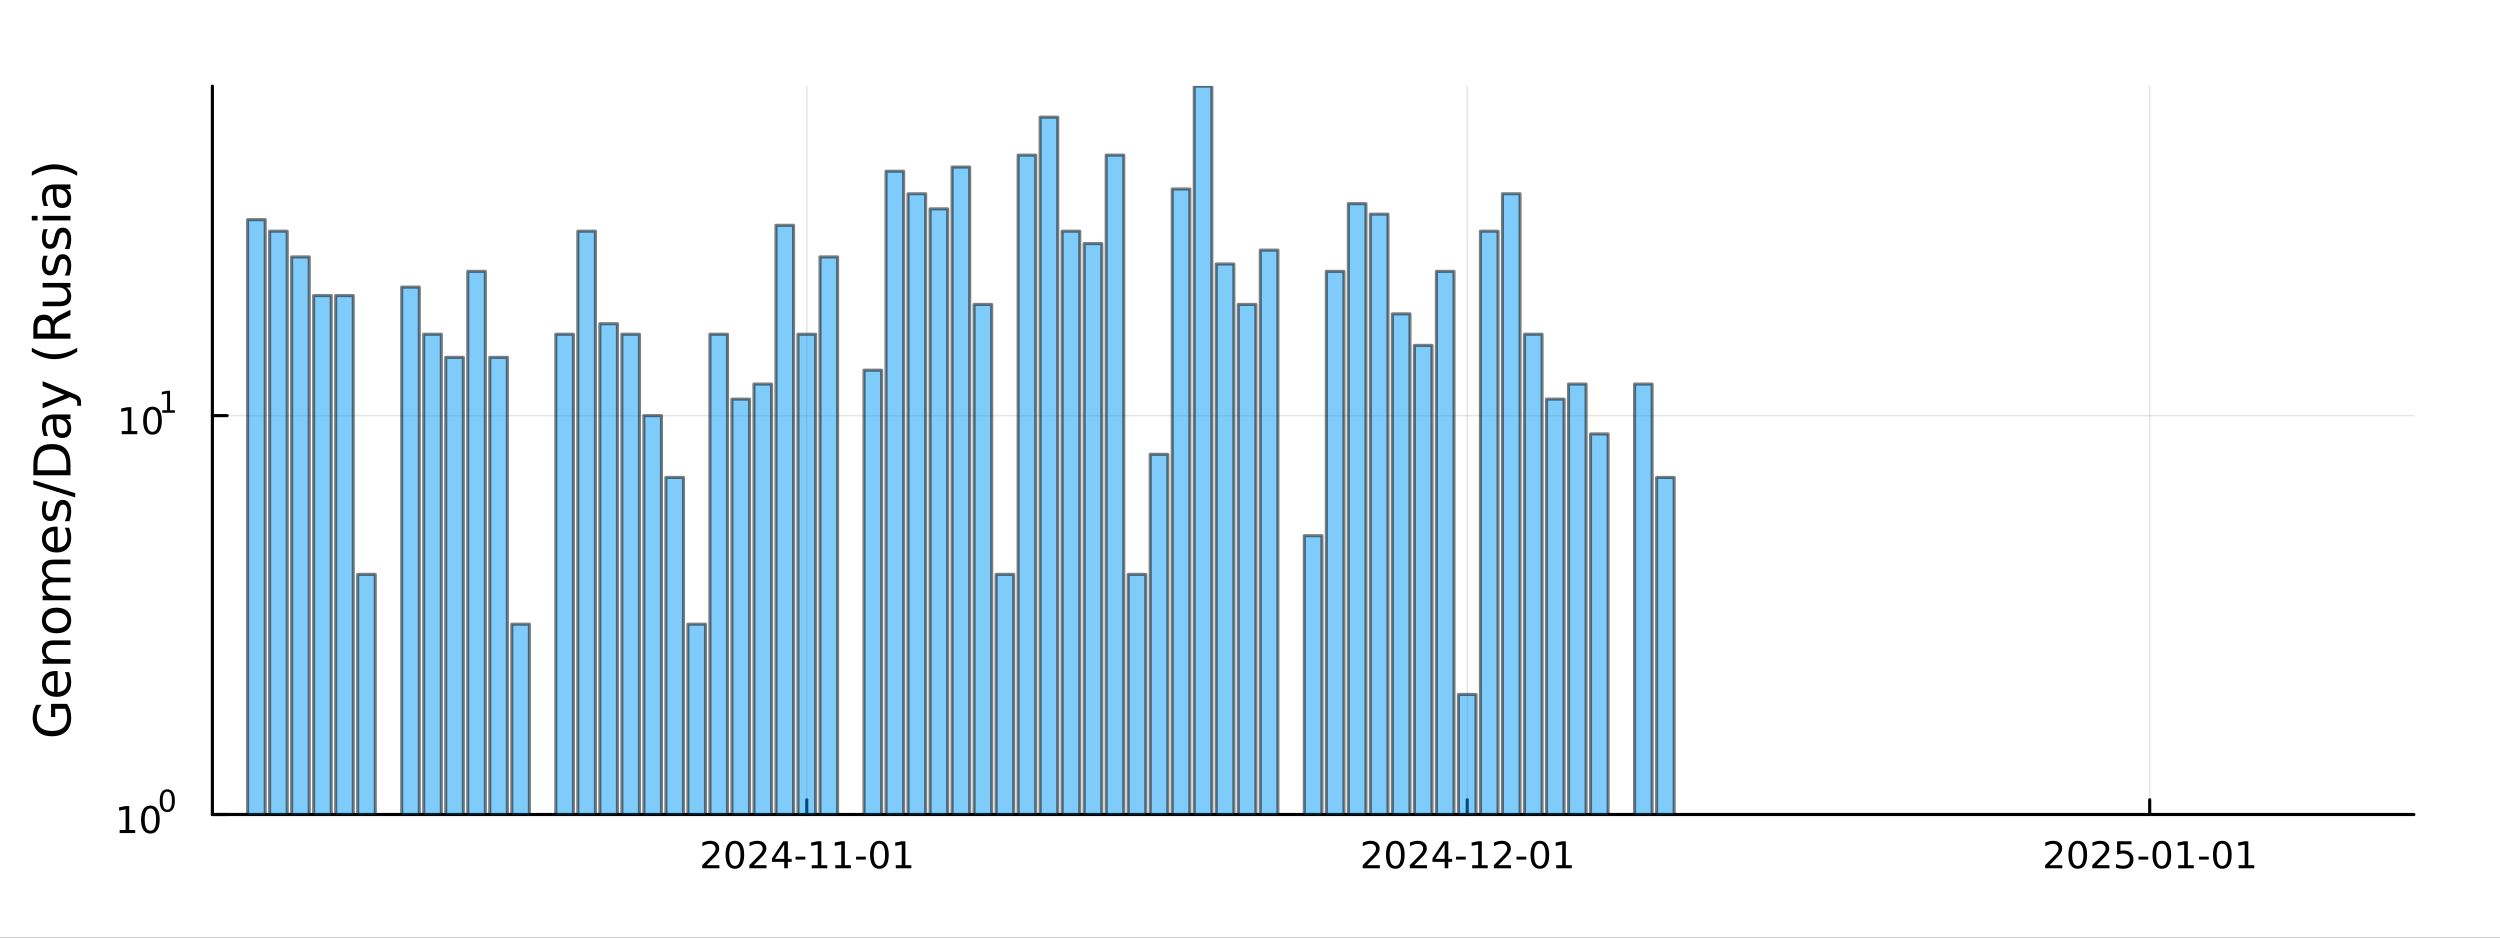 <?xml version="1.0" encoding="utf-8"?>
<svg xmlns="http://www.w3.org/2000/svg" xmlns:xlink="http://www.w3.org/1999/xlink" width="800" height="300" viewBox="0 0 3200 1200">
<rect x="0" y="0" width="3200" height="1200" fill="#333333" stroke="none"/>
<defs>
  <clipPath id="clip040">
    <rect x="0" y="0" width="3200" height="1200"/>
  </clipPath>
</defs>
<path clip-path="url(#clip040)" d="M0 1200 L3200 1200 L3200 0 L0 0  Z" fill="#ffffff" fill-rule="evenodd" fill-opacity="1"/>
<defs>
  <clipPath id="clip041">
    <rect x="640" y="0" width="2241" height="1200"/>
  </clipPath>
</defs>
<path clip-path="url(#clip040)" d="M271.839 1042.58 L3089.76 1042.58 L3089.76 110.236 L271.839 110.236  Z" fill="#ffffff" fill-rule="evenodd" fill-opacity="1"/>
<defs>
  <clipPath id="clip042">
    <rect x="271" y="110" width="2819" height="933"/>
  </clipPath>
</defs>
<polyline clip-path="url(#clip042)" style="stroke:#000000; stroke-linecap:round; stroke-linejoin:round; stroke-width:2; stroke-opacity:0.1; fill:none" points="1032.68,1042.58 1032.68,110.236 "/>
<polyline clip-path="url(#clip042)" style="stroke:#000000; stroke-linecap:round; stroke-linejoin:round; stroke-width:2; stroke-opacity:0.1; fill:none" points="1878.06,1042.58 1878.06,110.236 "/>
<polyline clip-path="url(#clip042)" style="stroke:#000000; stroke-linecap:round; stroke-linejoin:round; stroke-width:2; stroke-opacity:0.1; fill:none" points="2751.61,1042.58 2751.61,110.236 "/>
<polyline clip-path="url(#clip040)" style="stroke:#000000; stroke-linecap:round; stroke-linejoin:round; stroke-width:4; stroke-opacity:1; fill:none" points="271.839,1042.58 3089.76,1042.58 "/>
<polyline clip-path="url(#clip040)" style="stroke:#000000; stroke-linecap:round; stroke-linejoin:round; stroke-width:4; stroke-opacity:1; fill:none" points="1032.68,1042.58 1032.68,1023.68 "/>
<polyline clip-path="url(#clip040)" style="stroke:#000000; stroke-linecap:round; stroke-linejoin:round; stroke-width:4; stroke-opacity:1; fill:none" points="1878.06,1042.58 1878.06,1023.68 "/>
<polyline clip-path="url(#clip040)" style="stroke:#000000; stroke-linecap:round; stroke-linejoin:round; stroke-width:4; stroke-opacity:1; fill:none" points="2751.61,1042.58 2751.61,1023.68 "/>
<path clip-path="url(#clip040)" d="M904.474 1107.44 L920.793 1107.44 L920.793 1111.38 L898.849 1111.38 L898.849 1107.44 Q901.511 1104.69 906.094 1100.06 Q910.7 1095.4 911.881 1094.06 Q914.126 1091.54 915.006 1089.8 Q915.909 1088.04 915.909 1086.35 Q915.909 1083.6 913.964 1081.86 Q912.043 1080.13 908.941 1080.13 Q906.742 1080.13 904.288 1080.89 Q901.858 1081.65 899.08 1083.2 L899.08 1078.48 Q901.904 1077.35 904.358 1076.77 Q906.811 1076.19 908.848 1076.19 Q914.219 1076.19 917.413 1078.88 Q920.608 1081.56 920.608 1086.05 Q920.608 1088.18 919.798 1090.1 Q919.01 1092 916.904 1094.59 Q916.325 1095.26 913.223 1098.48 Q910.122 1101.68 904.474 1107.44 Z" fill="#000000" fill-rule="nonzero" fill-opacity="1" /><path clip-path="url(#clip040)" d="M940.608 1079.89 Q936.996 1079.89 935.168 1083.46 Q933.362 1087 933.362 1094.13 Q933.362 1101.24 935.168 1104.8 Q936.996 1108.34 940.608 1108.34 Q944.242 1108.34 946.047 1104.8 Q947.876 1101.24 947.876 1094.13 Q947.876 1087 946.047 1083.46 Q944.242 1079.89 940.608 1079.89 M940.608 1076.19 Q946.418 1076.19 949.473 1080.8 Q952.552 1085.38 952.552 1094.13 Q952.552 1102.86 949.473 1107.46 Q946.418 1112.05 940.608 1112.05 Q934.797 1112.05 931.719 1107.46 Q928.663 1102.86 928.663 1094.13 Q928.663 1085.38 931.719 1080.8 Q934.797 1076.19 940.608 1076.19 Z" fill="#000000" fill-rule="nonzero" fill-opacity="1" /><path clip-path="url(#clip040)" d="M964.797 1107.44 L981.117 1107.44 L981.117 1111.38 L959.172 1111.38 L959.172 1107.44 Q961.834 1104.69 966.418 1100.06 Q971.024 1095.4 972.205 1094.06 Q974.45 1091.54 975.33 1089.8 Q976.232 1088.04 976.232 1086.35 Q976.232 1083.6 974.288 1081.86 Q972.367 1080.13 969.265 1080.13 Q967.066 1080.13 964.612 1080.89 Q962.182 1081.65 959.404 1083.2 L959.404 1078.48 Q962.228 1077.35 964.682 1076.77 Q967.135 1076.19 969.172 1076.19 Q974.543 1076.19 977.737 1078.88 Q980.931 1081.56 980.931 1086.05 Q980.931 1088.18 980.121 1090.1 Q979.334 1092 977.228 1094.59 Q976.649 1095.26 973.547 1098.48 Q970.445 1101.68 964.797 1107.44 Z" fill="#000000" fill-rule="nonzero" fill-opacity="1" /><path clip-path="url(#clip040)" d="M1003.78 1080.89 L991.973 1099.34 L1003.78 1099.34 L1003.78 1080.89 M1002.55 1076.82 L1008.43 1076.82 L1008.43 1099.34 L1013.36 1099.34 L1013.36 1103.23 L1008.43 1103.23 L1008.43 1111.38 L1003.78 1111.38 L1003.78 1103.23 L988.177 1103.23 L988.177 1098.71 L1002.55 1076.82 Z" fill="#000000" fill-rule="nonzero" fill-opacity="1" /><path clip-path="url(#clip040)" d="M1018.34 1096.49 L1030.82 1096.49 L1030.82 1100.29 L1018.34 1100.29 L1018.34 1096.49 Z" fill="#000000" fill-rule="nonzero" fill-opacity="1" /><path clip-path="url(#clip040)" d="M1039.01 1107.44 L1046.65 1107.44 L1046.65 1081.07 L1038.34 1082.74 L1038.34 1078.48 L1046.6 1076.82 L1051.28 1076.82 L1051.28 1107.44 L1058.92 1107.44 L1058.92 1111.38 L1039.01 1111.38 L1039.01 1107.44 Z" fill="#000000" fill-rule="nonzero" fill-opacity="1" /><path clip-path="url(#clip040)" d="M1069.17 1107.44 L1076.81 1107.44 L1076.81 1081.07 L1068.5 1082.74 L1068.5 1078.48 L1076.76 1076.82 L1081.44 1076.82 L1081.44 1107.44 L1089.08 1107.44 L1089.08 1111.38 L1069.17 1111.38 L1069.17 1107.44 Z" fill="#000000" fill-rule="nonzero" fill-opacity="1" /><path clip-path="url(#clip040)" d="M1095.77 1096.49 L1108.25 1096.49 L1108.25 1100.29 L1095.77 1100.29 L1095.77 1096.49 Z" fill="#000000" fill-rule="nonzero" fill-opacity="1" /><path clip-path="url(#clip040)" d="M1125.63 1079.89 Q1122.02 1079.89 1120.19 1083.46 Q1118.38 1087 1118.38 1094.13 Q1118.38 1101.24 1120.19 1104.8 Q1122.02 1108.34 1125.63 1108.34 Q1129.26 1108.34 1131.07 1104.8 Q1132.9 1101.24 1132.9 1094.13 Q1132.9 1087 1131.07 1083.46 Q1129.26 1079.89 1125.63 1079.89 M1125.63 1076.19 Q1131.44 1076.19 1134.5 1080.8 Q1137.57 1085.38 1137.57 1094.13 Q1137.57 1102.86 1134.5 1107.46 Q1131.44 1112.05 1125.63 1112.05 Q1119.82 1112.05 1116.74 1107.46 Q1113.69 1102.86 1113.69 1094.13 Q1113.69 1085.38 1116.74 1080.8 Q1119.82 1076.19 1125.63 1076.19 Z" fill="#000000" fill-rule="nonzero" fill-opacity="1" /><path clip-path="url(#clip040)" d="M1146.6 1107.44 L1154.24 1107.44 L1154.24 1081.07 L1145.93 1082.74 L1145.93 1078.48 L1154.19 1076.82 L1158.87 1076.82 L1158.87 1107.44 L1166.51 1107.44 L1166.51 1111.38 L1146.6 1111.38 L1146.6 1107.44 Z" fill="#000000" fill-rule="nonzero" fill-opacity="1" /><path clip-path="url(#clip040)" d="M1749.85 1107.44 L1766.17 1107.44 L1766.17 1111.38 L1744.23 1111.38 L1744.23 1107.44 Q1746.89 1104.69 1751.47 1100.06 Q1756.08 1095.4 1757.26 1094.06 Q1759.5 1091.54 1760.38 1089.8 Q1761.29 1088.04 1761.29 1086.35 Q1761.29 1083.6 1759.34 1081.86 Q1757.42 1080.13 1754.32 1080.13 Q1752.12 1080.13 1749.67 1080.89 Q1747.24 1081.65 1744.46 1083.2 L1744.46 1078.48 Q1747.28 1077.35 1749.74 1076.77 Q1752.19 1076.19 1754.23 1076.19 Q1759.6 1076.19 1762.79 1078.88 Q1765.99 1081.56 1765.99 1086.05 Q1765.99 1088.18 1765.17 1090.1 Q1764.39 1092 1762.28 1094.59 Q1761.7 1095.26 1758.6 1098.48 Q1755.5 1101.68 1749.85 1107.44 Z" fill="#000000" fill-rule="nonzero" fill-opacity="1" /><path clip-path="url(#clip040)" d="M1785.98 1079.89 Q1782.37 1079.89 1780.55 1083.46 Q1778.74 1087 1778.74 1094.13 Q1778.74 1101.24 1780.55 1104.8 Q1782.37 1108.34 1785.98 1108.34 Q1789.62 1108.34 1791.42 1104.8 Q1793.25 1101.24 1793.25 1094.13 Q1793.25 1087 1791.42 1083.46 Q1789.62 1079.89 1785.98 1079.89 M1785.98 1076.19 Q1791.8 1076.19 1794.85 1080.8 Q1797.93 1085.38 1797.93 1094.13 Q1797.93 1102.86 1794.85 1107.46 Q1791.8 1112.05 1785.98 1112.05 Q1780.17 1112.05 1777.1 1107.46 Q1774.04 1102.86 1774.04 1094.13 Q1774.04 1085.38 1777.1 1080.8 Q1780.17 1076.19 1785.98 1076.19 Z" fill="#000000" fill-rule="nonzero" fill-opacity="1" /><path clip-path="url(#clip040)" d="M1810.17 1107.44 L1826.49 1107.44 L1826.49 1111.38 L1804.55 1111.38 L1804.55 1107.44 Q1807.21 1104.69 1811.79 1100.06 Q1816.4 1095.4 1817.58 1094.06 Q1819.83 1091.54 1820.71 1089.8 Q1821.61 1088.04 1821.61 1086.35 Q1821.61 1083.6 1819.67 1081.86 Q1817.74 1080.13 1814.64 1080.13 Q1812.44 1080.13 1809.99 1080.89 Q1807.56 1081.65 1804.78 1083.2 L1804.78 1078.48 Q1807.61 1077.35 1810.06 1076.77 Q1812.51 1076.19 1814.55 1076.19 Q1819.92 1076.19 1823.11 1078.88 Q1826.31 1081.56 1826.31 1086.05 Q1826.31 1088.18 1825.5 1090.1 Q1824.71 1092 1822.61 1094.59 Q1822.03 1095.26 1818.92 1098.48 Q1815.82 1101.68 1810.17 1107.44 Z" fill="#000000" fill-rule="nonzero" fill-opacity="1" /><path clip-path="url(#clip040)" d="M1849.16 1080.89 L1837.35 1099.34 L1849.16 1099.34 L1849.16 1080.89 M1847.93 1076.82 L1853.81 1076.82 L1853.81 1099.34 L1858.74 1099.34 L1858.74 1103.23 L1853.81 1103.23 L1853.81 1111.38 L1849.16 1111.38 L1849.16 1103.23 L1833.55 1103.23 L1833.55 1098.71 L1847.93 1076.82 Z" fill="#000000" fill-rule="nonzero" fill-opacity="1" /><path clip-path="url(#clip040)" d="M1863.72 1096.49 L1876.19 1096.49 L1876.19 1100.29 L1863.72 1100.29 L1863.72 1096.49 Z" fill="#000000" fill-rule="nonzero" fill-opacity="1" /><path clip-path="url(#clip040)" d="M1884.39 1107.44 L1892.03 1107.44 L1892.03 1081.07 L1883.72 1082.74 L1883.72 1078.48 L1891.98 1076.82 L1896.66 1076.82 L1896.66 1107.44 L1904.29 1107.44 L1904.29 1111.38 L1884.39 1111.38 L1884.39 1107.44 Z" fill="#000000" fill-rule="nonzero" fill-opacity="1" /><path clip-path="url(#clip040)" d="M1917.77 1107.44 L1934.09 1107.44 L1934.09 1111.38 L1912.14 1111.38 L1912.14 1107.44 Q1914.8 1104.69 1919.39 1100.06 Q1923.99 1095.4 1925.17 1094.06 Q1927.42 1091.54 1928.3 1089.8 Q1929.2 1088.04 1929.2 1086.35 Q1929.2 1083.6 1927.26 1081.86 Q1925.34 1080.13 1922.23 1080.13 Q1920.04 1080.13 1917.58 1080.89 Q1915.15 1081.65 1912.37 1083.2 L1912.37 1078.48 Q1915.2 1077.35 1917.65 1076.77 Q1920.1 1076.19 1922.14 1076.19 Q1927.51 1076.19 1930.71 1078.88 Q1933.9 1081.56 1933.9 1086.05 Q1933.9 1088.18 1933.09 1090.1 Q1932.3 1092 1930.2 1094.59 Q1929.62 1095.26 1926.52 1098.48 Q1923.41 1101.68 1917.77 1107.44 Z" fill="#000000" fill-rule="nonzero" fill-opacity="1" /><path clip-path="url(#clip040)" d="M1941.15 1096.49 L1953.62 1096.49 L1953.62 1100.29 L1941.15 1100.29 L1941.15 1096.49 Z" fill="#000000" fill-rule="nonzero" fill-opacity="1" /><path clip-path="url(#clip040)" d="M1971.01 1079.89 Q1967.4 1079.89 1965.57 1083.46 Q1963.76 1087 1963.76 1094.13 Q1963.76 1101.24 1965.57 1104.8 Q1967.4 1108.34 1971.01 1108.34 Q1974.64 1108.34 1976.45 1104.8 Q1978.28 1101.24 1978.28 1094.13 Q1978.28 1087 1976.45 1083.46 Q1974.64 1079.89 1971.01 1079.89 M1971.01 1076.19 Q1976.82 1076.19 1979.87 1080.8 Q1982.95 1085.38 1982.95 1094.13 Q1982.95 1102.86 1979.87 1107.46 Q1976.82 1112.05 1971.01 1112.05 Q1965.2 1112.05 1962.12 1107.46 Q1959.06 1102.86 1959.06 1094.13 Q1959.06 1085.38 1962.12 1080.8 Q1965.2 1076.19 1971.01 1076.19 Z" fill="#000000" fill-rule="nonzero" fill-opacity="1" /><path clip-path="url(#clip040)" d="M1991.98 1107.44 L1999.62 1107.44 L1999.62 1081.07 L1991.31 1082.74 L1991.31 1078.48 L1999.57 1076.82 L2004.25 1076.82 L2004.25 1107.44 L2011.89 1107.44 L2011.89 1111.38 L1991.98 1111.38 L1991.98 1107.44 Z" fill="#000000" fill-rule="nonzero" fill-opacity="1" /><path clip-path="url(#clip040)" d="M2623.41 1107.44 L2639.73 1107.44 L2639.73 1111.38 L2617.78 1111.38 L2617.78 1107.44 Q2620.44 1104.69 2625.03 1100.06 Q2629.63 1095.4 2630.81 1094.06 Q2633.06 1091.54 2633.94 1089.8 Q2634.84 1088.04 2634.84 1086.35 Q2634.84 1083.6 2632.9 1081.86 Q2630.98 1080.13 2627.88 1080.13 Q2625.68 1080.13 2623.22 1080.89 Q2620.79 1081.65 2618.01 1083.2 L2618.01 1078.48 Q2620.84 1077.35 2623.29 1076.77 Q2625.75 1076.19 2627.78 1076.19 Q2633.15 1076.19 2636.35 1078.88 Q2639.54 1081.56 2639.54 1086.05 Q2639.54 1088.18 2638.73 1090.1 Q2637.94 1092 2635.84 1094.59 Q2635.26 1095.26 2632.16 1098.48 Q2629.06 1101.68 2623.41 1107.44 Z" fill="#000000" fill-rule="nonzero" fill-opacity="1" /><path clip-path="url(#clip040)" d="M2659.54 1079.89 Q2655.93 1079.89 2654.1 1083.46 Q2652.3 1087 2652.3 1094.13 Q2652.3 1101.24 2654.1 1104.8 Q2655.93 1108.34 2659.54 1108.34 Q2663.18 1108.34 2664.98 1104.8 Q2666.81 1101.24 2666.81 1094.13 Q2666.81 1087 2664.98 1083.46 Q2663.18 1079.89 2659.54 1079.89 M2659.54 1076.19 Q2665.35 1076.19 2668.41 1080.8 Q2671.49 1085.38 2671.49 1094.13 Q2671.49 1102.86 2668.41 1107.46 Q2665.35 1112.05 2659.54 1112.05 Q2653.73 1112.05 2650.65 1107.46 Q2647.6 1102.86 2647.6 1094.13 Q2647.6 1085.38 2650.65 1080.8 Q2653.73 1076.19 2659.54 1076.19 Z" fill="#000000" fill-rule="nonzero" fill-opacity="1" /><path clip-path="url(#clip040)" d="M2683.73 1107.44 L2700.05 1107.44 L2700.05 1111.38 L2678.11 1111.38 L2678.11 1107.44 Q2680.77 1104.69 2685.35 1100.06 Q2689.96 1095.4 2691.14 1094.06 Q2693.38 1091.54 2694.26 1089.8 Q2695.17 1088.04 2695.17 1086.35 Q2695.17 1083.6 2693.22 1081.86 Q2691.3 1080.13 2688.2 1080.13 Q2686 1080.13 2683.55 1080.89 Q2681.12 1081.65 2678.34 1083.2 L2678.34 1078.48 Q2681.16 1077.35 2683.62 1076.77 Q2686.07 1076.19 2688.11 1076.19 Q2693.48 1076.19 2696.67 1078.88 Q2699.87 1081.56 2699.87 1086.05 Q2699.87 1088.18 2699.06 1090.1 Q2698.27 1092 2696.16 1094.59 Q2695.58 1095.26 2692.48 1098.48 Q2689.38 1101.68 2683.73 1107.44 Z" fill="#000000" fill-rule="nonzero" fill-opacity="1" /><path clip-path="url(#clip040)" d="M2709.91 1076.82 L2728.27 1076.82 L2728.27 1080.75 L2714.19 1080.75 L2714.19 1089.22 Q2715.21 1088.88 2716.23 1088.71 Q2717.25 1088.53 2718.27 1088.53 Q2724.06 1088.53 2727.43 1091.7 Q2730.81 1094.87 2730.81 1100.29 Q2730.81 1105.87 2727.34 1108.97 Q2723.87 1112.05 2717.55 1112.05 Q2715.37 1112.05 2713.11 1111.68 Q2710.86 1111.31 2708.45 1110.57 L2708.45 1105.87 Q2710.54 1107 2712.76 1107.56 Q2714.98 1108.11 2717.46 1108.11 Q2721.46 1108.11 2723.8 1106.01 Q2726.14 1103.9 2726.14 1100.29 Q2726.14 1096.68 2723.8 1094.57 Q2721.46 1092.46 2717.46 1092.46 Q2715.58 1092.46 2713.71 1092.88 Q2711.86 1093.3 2709.91 1094.18 L2709.91 1076.82 Z" fill="#000000" fill-rule="nonzero" fill-opacity="1" /><path clip-path="url(#clip040)" d="M2737.27 1096.49 L2749.75 1096.49 L2749.75 1100.29 L2737.27 1100.29 L2737.27 1096.49 Z" fill="#000000" fill-rule="nonzero" fill-opacity="1" /><path clip-path="url(#clip040)" d="M2767.13 1079.89 Q2763.52 1079.89 2761.69 1083.46 Q2759.89 1087 2759.89 1094.13 Q2759.89 1101.24 2761.69 1104.8 Q2763.52 1108.34 2767.13 1108.34 Q2770.77 1108.34 2772.57 1104.8 Q2774.4 1101.24 2774.4 1094.13 Q2774.4 1087 2772.57 1083.46 Q2770.77 1079.89 2767.13 1079.89 M2767.13 1076.19 Q2772.94 1076.19 2776 1080.8 Q2779.08 1085.38 2779.08 1094.13 Q2779.08 1102.86 2776 1107.46 Q2772.94 1112.05 2767.13 1112.05 Q2761.32 1112.05 2758.24 1107.46 Q2755.19 1102.86 2755.19 1094.13 Q2755.19 1085.38 2758.24 1080.8 Q2761.32 1076.19 2767.13 1076.19 Z" fill="#000000" fill-rule="nonzero" fill-opacity="1" /><path clip-path="url(#clip040)" d="M2788.11 1107.44 L2795.74 1107.44 L2795.74 1081.07 L2787.43 1082.74 L2787.43 1078.48 L2795.7 1076.82 L2800.37 1076.82 L2800.37 1107.44 L2808.01 1107.44 L2808.01 1111.38 L2788.11 1111.38 L2788.11 1107.44 Z" fill="#000000" fill-rule="nonzero" fill-opacity="1" /><path clip-path="url(#clip040)" d="M2814.7 1096.49 L2827.18 1096.49 L2827.18 1100.29 L2814.7 1100.29 L2814.7 1096.49 Z" fill="#000000" fill-rule="nonzero" fill-opacity="1" /><path clip-path="url(#clip040)" d="M2844.56 1079.89 Q2840.95 1079.89 2839.12 1083.46 Q2837.32 1087 2837.32 1094.13 Q2837.32 1101.24 2839.12 1104.8 Q2840.95 1108.34 2844.56 1108.34 Q2848.2 1108.34 2850 1104.8 Q2851.83 1101.24 2851.83 1094.13 Q2851.83 1087 2850 1083.46 Q2848.2 1079.89 2844.56 1079.89 M2844.56 1076.19 Q2850.37 1076.19 2853.43 1080.8 Q2856.51 1085.38 2856.51 1094.13 Q2856.51 1102.86 2853.43 1107.46 Q2850.37 1112.05 2844.56 1112.05 Q2838.75 1112.05 2835.67 1107.46 Q2832.62 1102.86 2832.62 1094.13 Q2832.62 1085.38 2835.67 1080.8 Q2838.75 1076.19 2844.56 1076.19 Z" fill="#000000" fill-rule="nonzero" fill-opacity="1" /><path clip-path="url(#clip040)" d="M2865.54 1107.44 L2873.17 1107.44 L2873.17 1081.07 L2864.86 1082.74 L2864.86 1078.48 L2873.13 1076.82 L2877.8 1076.82 L2877.8 1107.44 L2885.44 1107.44 L2885.44 1111.38 L2865.54 1111.38 L2865.54 1107.44 Z" fill="#000000" fill-rule="nonzero" fill-opacity="1" /><polyline clip-path="url(#clip042)" style="stroke:#000000; stroke-linecap:round; stroke-linejoin:round; stroke-width:2; stroke-opacity:0.1; fill:none" points="271.839,1042.58 3089.76,1042.58 "/>
<polyline clip-path="url(#clip042)" style="stroke:#000000; stroke-linecap:round; stroke-linejoin:round; stroke-width:2; stroke-opacity:0.1; fill:none" points="271.839,532.005 3089.76,532.005 "/>
<polyline clip-path="url(#clip040)" style="stroke:#000000; stroke-linecap:round; stroke-linejoin:round; stroke-width:4; stroke-opacity:1; fill:none" points="271.839,1042.58 271.839,110.236 "/>
<polyline clip-path="url(#clip040)" style="stroke:#000000; stroke-linecap:round; stroke-linejoin:round; stroke-width:4; stroke-opacity:1; fill:none" points="271.839,1042.58 290.737,1042.58 "/>
<polyline clip-path="url(#clip040)" style="stroke:#000000; stroke-linecap:round; stroke-linejoin:round; stroke-width:4; stroke-opacity:1; fill:none" points="271.839,532.005 290.737,532.005 "/>
<path clip-path="url(#clip040)" d="M153.134 1062.37 L160.772 1062.37 L160.772 1036 L152.462 1037.67 L152.462 1033.41 L160.726 1031.74 L165.402 1031.74 L165.402 1062.37 L173.041 1062.37 L173.041 1066.3 L153.134 1066.3 L153.134 1062.37 Z" fill="#000000" fill-rule="nonzero" fill-opacity="1" /><path clip-path="url(#clip040)" d="M192.485 1034.82 Q188.874 1034.82 187.045 1038.39 Q185.24 1041.93 185.24 1049.06 Q185.24 1056.16 187.045 1059.73 Q188.874 1063.27 192.485 1063.27 Q196.119 1063.27 197.925 1059.73 Q199.754 1056.16 199.754 1049.06 Q199.754 1041.93 197.925 1038.39 Q196.119 1034.82 192.485 1034.82 M192.485 1031.12 Q198.295 1031.12 201.351 1035.72 Q204.43 1040.31 204.43 1049.06 Q204.43 1057.78 201.351 1062.39 Q198.295 1066.97 192.485 1066.97 Q186.675 1066.97 183.596 1062.39 Q180.541 1057.78 180.541 1049.06 Q180.541 1040.31 183.596 1035.72 Q186.675 1031.12 192.485 1031.12 Z" fill="#000000" fill-rule="nonzero" fill-opacity="1" /><path clip-path="url(#clip040)" d="M214.134 1013.31 Q211.2 1013.31 209.715 1016.21 Q208.248 1019.09 208.248 1024.88 Q208.248 1030.66 209.715 1033.55 Q211.2 1036.43 214.134 1036.43 Q217.087 1036.43 218.554 1033.55 Q220.04 1030.66 220.04 1024.88 Q220.04 1019.09 218.554 1016.21 Q217.087 1013.31 214.134 1013.31 M214.134 1010.31 Q218.855 1010.31 221.338 1014.05 Q223.839 1017.77 223.839 1024.88 Q223.839 1031.97 221.338 1035.71 Q218.855 1039.44 214.134 1039.44 Q209.414 1039.44 206.912 1035.71 Q204.43 1031.97 204.43 1024.88 Q204.43 1017.77 206.912 1014.05 Q209.414 1010.31 214.134 1010.31 Z" fill="#000000" fill-rule="nonzero" fill-opacity="1" /><path clip-path="url(#clip040)" d="M155.823 551.798 L163.462 551.798 L163.462 525.432 L155.152 527.099 L155.152 522.84 L163.416 521.173 L168.092 521.173 L168.092 551.798 L175.73 551.798 L175.73 555.733 L155.823 555.733 L155.823 551.798 Z" fill="#000000" fill-rule="nonzero" fill-opacity="1" /><path clip-path="url(#clip040)" d="M195.175 524.252 Q191.564 524.252 189.735 527.817 Q187.929 531.358 187.929 538.488 Q187.929 545.594 189.735 549.159 Q191.564 552.701 195.175 552.701 Q198.809 552.701 200.615 549.159 Q202.443 545.594 202.443 538.488 Q202.443 531.358 200.615 527.817 Q198.809 524.252 195.175 524.252 M195.175 520.548 Q200.985 520.548 204.04 525.155 Q207.119 529.738 207.119 538.488 Q207.119 547.215 204.04 551.821 Q200.985 556.404 195.175 556.404 Q189.365 556.404 186.286 551.821 Q183.23 547.215 183.23 538.488 Q183.23 529.738 186.286 525.155 Q189.365 520.548 195.175 520.548 Z" fill="#000000" fill-rule="nonzero" fill-opacity="1" /><path clip-path="url(#clip040)" d="M207.665 525.125 L213.871 525.125 L213.871 503.703 L207.119 505.057 L207.119 501.597 L213.833 500.243 L217.633 500.243 L217.633 525.125 L223.839 525.125 L223.839 528.323 L207.665 528.323 L207.665 525.125 Z" fill="#000000" fill-rule="nonzero" fill-opacity="1" /><path clip-path="url(#clip040)" d="M83.427 907.28 L70.664 907.28 L70.664 917.783 L65.38 917.783 L65.38 900.914 L85.782 900.914 Q88.424 904.638 89.793 909.126 Q91.129 913.613 91.129 918.706 Q91.129 929.846 84.636 936.148 Q78.111 942.418 66.494 942.418 Q54.845 942.418 48.352 936.148 Q41.827 929.846 41.827 918.706 Q41.827 914.059 42.973 909.889 Q44.119 905.688 46.347 902.155 L53.19 902.155 Q50.166 905.72 48.638 909.73 Q47.11 913.741 47.11 918.165 Q47.11 926.886 51.98 931.278 Q56.85 935.639 66.494 935.639 Q76.106 935.639 80.976 931.278 Q85.846 926.886 85.846 918.165 Q85.846 914.759 85.273 912.086 Q84.668 909.412 83.427 907.28 Z" fill="#000000" fill-rule="nonzero" fill-opacity="1" /><path clip-path="url(#clip040)" d="M70.918 858.932 L73.783 858.932 L73.783 885.859 Q79.83 885.477 83.013 882.23 Q86.164 878.952 86.164 873.127 Q86.164 869.754 85.337 866.603 Q84.509 863.42 82.854 860.301 L88.392 860.301 Q89.729 863.452 90.429 866.762 Q91.129 870.072 91.129 873.478 Q91.129 882.008 86.164 887.005 Q81.199 891.97 72.732 891.97 Q63.98 891.97 58.855 887.259 Q53.699 882.517 53.699 874.496 Q53.699 867.303 58.346 863.133 Q62.961 858.932 70.918 858.932 M69.2 864.788 Q64.393 864.852 61.529 867.494 Q58.664 870.104 58.664 874.432 Q58.664 879.334 61.433 882.294 Q64.202 885.222 69.231 885.668 L69.2 864.788 Z" fill="#000000" fill-rule="nonzero" fill-opacity="1" /><path clip-path="url(#clip040)" d="M68.69 819.687 L90.206 819.687 L90.206 825.544 L68.881 825.544 Q63.82 825.544 61.306 827.517 Q58.791 829.491 58.791 833.437 Q58.791 838.18 61.815 840.917 Q64.839 843.654 70.059 843.654 L90.206 843.654 L90.206 849.543 L54.558 849.543 L54.558 843.654 L60.096 843.654 Q56.882 841.554 55.29 838.721 Q53.699 835.856 53.699 832.132 Q53.699 825.989 57.518 822.838 Q61.306 819.687 68.69 819.687 Z" fill="#000000" fill-rule="nonzero" fill-opacity="1" /><path clip-path="url(#clip040)" d="M58.664 794.193 Q58.664 798.903 62.356 801.641 Q66.017 804.378 72.414 804.378 Q78.812 804.378 82.504 801.672 Q86.164 798.935 86.164 794.193 Q86.164 789.514 82.472 786.777 Q78.78 784.039 72.414 784.039 Q66.08 784.039 62.388 786.777 Q58.664 789.514 58.664 794.193 M53.699 794.193 Q53.699 786.554 58.664 782.193 Q63.63 777.833 72.414 777.833 Q81.167 777.833 86.164 782.193 Q91.129 786.554 91.129 794.193 Q91.129 801.863 86.164 806.224 Q81.167 810.553 72.414 810.553 Q63.63 810.553 58.664 806.224 Q53.699 801.863 53.699 794.193 Z" fill="#000000" fill-rule="nonzero" fill-opacity="1" /><path clip-path="url(#clip040)" d="M61.401 740.371 Q57.455 738.175 55.577 735.119 Q53.699 732.063 53.699 727.926 Q53.699 722.356 57.614 719.332 Q61.497 716.308 68.69 716.308 L90.206 716.308 L90.206 722.197 L68.881 722.197 Q63.757 722.197 61.274 724.011 Q58.791 725.825 58.791 729.549 Q58.791 734.1 61.815 736.742 Q64.839 739.384 70.059 739.384 L90.206 739.384 L90.206 745.272 L68.881 745.272 Q63.725 745.272 61.274 747.086 Q58.791 748.901 58.791 752.688 Q58.791 757.176 61.847 759.818 Q64.871 762.46 70.059 762.46 L90.206 762.46 L90.206 768.348 L54.558 768.348 L54.558 762.46 L60.096 762.46 Q56.818 760.454 55.259 757.654 Q53.699 754.853 53.699 751.001 Q53.699 747.118 55.672 744.413 Q57.646 741.676 61.401 740.371 Z" fill="#000000" fill-rule="nonzero" fill-opacity="1" /><path clip-path="url(#clip040)" d="M70.918 674.135 L73.783 674.135 L73.783 701.062 Q79.83 700.68 83.013 697.434 Q86.164 694.156 86.164 688.331 Q86.164 684.957 85.337 681.806 Q84.509 678.623 82.854 675.504 L88.392 675.504 Q89.729 678.655 90.429 681.965 Q91.129 685.275 91.129 688.681 Q91.129 697.211 86.164 702.208 Q81.199 707.174 72.732 707.174 Q63.98 707.174 58.855 702.463 Q53.699 697.72 53.699 689.7 Q53.699 682.506 58.346 678.337 Q62.961 674.135 70.918 674.135 M69.2 679.992 Q64.393 680.056 61.529 682.697 Q58.664 685.307 58.664 689.636 Q58.664 694.538 61.433 697.498 Q64.202 700.426 69.231 700.871 L69.2 679.992 Z" fill="#000000" fill-rule="nonzero" fill-opacity="1" /><path clip-path="url(#clip040)" d="M55.609 641.798 L61.147 641.798 Q59.874 644.28 59.237 646.954 Q58.601 649.628 58.601 652.492 Q58.601 656.853 59.937 659.049 Q61.274 661.213 63.948 661.213 Q65.985 661.213 67.162 659.654 Q68.308 658.094 69.359 653.383 L69.804 651.378 Q71.141 645.14 73.592 642.53 Q76.011 639.888 80.371 639.888 Q85.337 639.888 88.233 643.835 Q91.129 647.75 91.129 654.625 Q91.129 657.489 90.556 660.608 Q90.015 663.696 88.901 667.133 L82.854 667.133 Q84.541 663.887 85.4 660.736 Q86.228 657.585 86.228 654.497 Q86.228 650.36 84.827 648.132 Q83.395 645.904 80.817 645.904 Q78.43 645.904 77.157 647.527 Q75.883 649.118 74.706 654.561 L74.228 656.598 Q73.082 662.041 70.727 664.46 Q68.34 666.879 64.202 666.879 Q59.173 666.879 56.436 663.314 Q53.699 659.749 53.699 653.192 Q53.699 649.946 54.176 647.081 Q54.654 644.217 55.609 641.798 Z" fill="#000000" fill-rule="nonzero" fill-opacity="1" /><path clip-path="url(#clip040)" d="M42.686 620.154 L42.686 614.743 L96.254 631.294 L96.254 636.705 L42.686 620.154 Z" fill="#000000" fill-rule="nonzero" fill-opacity="1" /><path clip-path="url(#clip040)" d="M47.97 601.917 L84.923 601.917 L84.923 594.15 Q84.923 584.315 80.467 579.764 Q76.011 575.181 66.398 575.181 Q56.85 575.181 52.426 579.764 Q47.97 584.315 47.97 594.15 L47.97 601.917 M42.686 608.346 L42.686 595.137 Q42.686 581.323 48.447 574.862 Q54.176 568.401 66.398 568.401 Q78.684 568.401 84.445 574.894 Q90.206 581.387 90.206 595.137 L90.206 608.346 L42.686 608.346 Z" fill="#000000" fill-rule="nonzero" fill-opacity="1" /><path clip-path="url(#clip040)" d="M72.287 542.206 Q72.287 549.304 73.91 552.041 Q75.533 554.778 79.448 554.778 Q82.567 554.778 84.413 552.741 Q86.228 550.673 86.228 547.14 Q86.228 542.27 82.79 539.342 Q79.321 536.382 73.592 536.382 L72.287 536.382 L72.287 542.206 M69.868 530.525 L90.206 530.525 L90.206 536.382 L84.795 536.382 Q88.042 538.387 89.602 541.379 Q91.129 544.371 91.129 548.699 Q91.129 554.174 88.074 557.42 Q84.986 560.635 79.83 560.635 Q73.815 560.635 70.759 556.625 Q67.704 552.582 67.704 544.593 L67.704 536.382 L67.131 536.382 Q63.088 536.382 60.892 539.055 Q58.664 541.697 58.664 546.503 Q58.664 549.559 59.396 552.455 Q60.128 555.351 61.592 558.025 L56.182 558.025 Q54.94 554.81 54.336 551.787 Q53.699 548.763 53.699 545.898 Q53.699 538.164 57.709 534.345 Q61.72 530.525 69.868 530.525 Z" fill="#000000" fill-rule="nonzero" fill-opacity="1" /><path clip-path="url(#clip040)" d="M93.516 503.63 Q99.882 506.113 101.824 508.468 Q103.765 510.823 103.765 514.77 L103.765 519.449 L98.864 519.449 L98.864 516.011 Q98.864 513.592 97.718 512.256 Q96.572 510.919 92.307 509.296 L89.633 508.245 L54.558 522.664 L54.558 516.457 L82.44 505.317 L54.558 494.177 L54.558 487.97 L93.516 503.63 Z" fill="#000000" fill-rule="nonzero" fill-opacity="1" /><path clip-path="url(#clip040)" d="M40.745 445.097 Q48.065 449.362 55.227 451.431 Q62.388 453.5 69.74 453.5 Q77.093 453.5 84.318 451.431 Q91.511 449.331 98.8 445.097 L98.8 450.19 Q91.32 454.964 84.095 457.351 Q76.87 459.707 69.74 459.707 Q62.643 459.707 55.45 457.351 Q48.256 454.996 40.745 450.19 L40.745 445.097 Z" fill="#000000" fill-rule="nonzero" fill-opacity="1" /><path clip-path="url(#clip040)" d="M67.926 410.945 Q68.626 408.876 70.918 406.935 Q73.21 404.962 77.22 402.988 L90.206 396.463 L90.206 403.37 L78.016 409.449 Q73.242 411.805 71.682 414.033 Q70.123 416.229 70.123 420.048 L70.123 427.051 L90.206 427.051 L90.206 433.48 L42.686 433.48 L42.686 418.966 Q42.686 410.818 46.092 406.808 Q49.498 402.797 56.373 402.797 Q60.86 402.797 63.82 404.898 Q66.781 406.967 67.926 410.945 M47.97 427.051 L64.839 427.051 L64.839 418.966 Q64.839 414.319 62.706 411.964 Q60.542 409.577 56.373 409.577 Q52.203 409.577 50.102 411.964 Q47.97 414.319 47.97 418.966 L47.97 427.051 Z" fill="#000000" fill-rule="nonzero" fill-opacity="1" /><path clip-path="url(#clip040)" d="M76.138 391.976 L54.558 391.976 L54.558 386.119 L75.915 386.119 Q80.976 386.119 83.522 384.146 Q86.037 382.172 86.037 378.226 Q86.037 373.483 83.013 370.746 Q79.989 367.977 74.769 367.977 L54.558 367.977 L54.558 362.12 L90.206 362.12 L90.206 367.977 L84.732 367.977 Q87.978 370.109 89.57 372.942 Q91.129 375.743 91.129 379.467 Q91.129 385.61 87.31 388.793 Q83.49 391.976 76.138 391.976 M53.699 377.239 L53.699 377.239 Z" fill="#000000" fill-rule="nonzero" fill-opacity="1" /><path clip-path="url(#clip040)" d="M55.609 327.332 L61.147 327.332 Q59.874 329.814 59.237 332.488 Q58.601 335.162 58.601 338.026 Q58.601 342.387 59.937 344.583 Q61.274 346.747 63.948 346.747 Q65.985 346.747 67.162 345.188 Q68.308 343.628 69.359 338.917 L69.804 336.912 Q71.141 330.674 73.592 328.064 Q76.011 325.422 80.371 325.422 Q85.337 325.422 88.233 329.369 Q91.129 333.284 91.129 340.159 Q91.129 343.023 90.556 346.142 Q90.015 349.23 88.901 352.667 L82.854 352.667 Q84.541 349.421 85.4 346.27 Q86.228 343.119 86.228 340.031 Q86.228 335.894 84.827 333.666 Q83.395 331.438 80.817 331.438 Q78.43 331.438 77.157 333.061 Q75.883 334.652 74.706 340.095 L74.228 342.132 Q73.082 347.575 70.727 349.994 Q68.34 352.413 64.202 352.413 Q59.173 352.413 56.436 348.848 Q53.699 345.283 53.699 338.726 Q53.699 335.48 54.176 332.615 Q54.654 329.751 55.609 327.332 Z" fill="#000000" fill-rule="nonzero" fill-opacity="1" /><path clip-path="url(#clip040)" d="M55.609 293.371 L61.147 293.371 Q59.874 295.853 59.237 298.527 Q58.601 301.201 58.601 304.065 Q58.601 308.426 59.937 310.622 Q61.274 312.786 63.948 312.786 Q65.985 312.786 67.162 311.227 Q68.308 309.667 69.359 304.956 L69.804 302.951 Q71.141 296.713 73.592 294.103 Q76.011 291.461 80.371 291.461 Q85.337 291.461 88.233 295.408 Q91.129 299.323 91.129 306.198 Q91.129 309.062 90.556 312.181 Q90.015 315.269 88.901 318.706 L82.854 318.706 Q84.541 315.46 85.4 312.309 Q86.228 309.158 86.228 306.07 Q86.228 301.933 84.827 299.705 Q83.395 297.477 80.817 297.477 Q78.43 297.477 77.157 299.1 Q75.883 300.691 74.706 306.134 L74.228 308.171 Q73.082 313.614 70.727 316.033 Q68.34 318.452 64.202 318.452 Q59.173 318.452 56.436 314.887 Q53.699 311.322 53.699 304.765 Q53.699 301.519 54.176 298.654 Q54.654 295.79 55.609 293.371 Z" fill="#000000" fill-rule="nonzero" fill-opacity="1" /><path clip-path="url(#clip040)" d="M54.558 282.135 L54.558 276.279 L90.206 276.279 L90.206 282.135 L54.558 282.135 M40.681 282.135 L40.681 276.279 L48.097 276.279 L48.097 282.135 L40.681 282.135 Z" fill="#000000" fill-rule="nonzero" fill-opacity="1" /><path clip-path="url(#clip040)" d="M72.287 247.824 Q72.287 254.922 73.91 257.659 Q75.533 260.396 79.448 260.396 Q82.567 260.396 84.413 258.359 Q86.228 256.291 86.228 252.758 Q86.228 247.888 82.79 244.96 Q79.321 242 73.592 242 L72.287 242 L72.287 247.824 M69.868 236.143 L90.206 236.143 L90.206 242 L84.795 242 Q88.042 244.005 89.602 246.997 Q91.129 249.988 91.129 254.317 Q91.129 259.792 88.074 263.038 Q84.986 266.253 79.83 266.253 Q73.815 266.253 70.759 262.242 Q67.704 258.2 67.704 250.211 L67.704 242 L67.131 242 Q63.088 242 60.892 244.673 Q58.664 247.315 58.664 252.121 Q58.664 255.177 59.396 258.073 Q60.128 260.969 61.592 263.643 L56.182 263.643 Q54.94 260.428 54.336 257.405 Q53.699 254.381 53.699 251.516 Q53.699 243.782 57.709 239.962 Q61.72 236.143 69.868 236.143 Z" fill="#000000" fill-rule="nonzero" fill-opacity="1" /><path clip-path="url(#clip040)" d="M40.745 225.003 L40.745 219.91 Q48.256 215.136 55.45 212.781 Q62.643 210.394 69.74 210.394 Q76.87 210.394 84.095 212.781 Q91.32 215.136 98.8 219.91 L98.8 225.003 Q91.511 220.77 84.318 218.701 Q77.093 216.6 69.74 216.6 Q62.388 216.6 55.227 218.701 Q48.065 220.77 40.745 225.003 Z" fill="#000000" fill-rule="nonzero" fill-opacity="1" /><path clip-path="url(#clip042)" d="M288.747 1042.58 L288.747 1042.58 L311.29 1042.58 L311.29 1042.58 L288.747 1042.58 L288.747 1042.58  Z" fill="#009af9" fill-rule="evenodd" fill-opacity="0.5"/>
<polyline clip-path="url(#clip042)" style="stroke:#000000; stroke-linecap:round; stroke-linejoin:round; stroke-width:4; stroke-opacity:0.5; fill:none" points="288.747,1042.58 288.747,1042.58 311.29,1042.58 288.747,1042.58 "/>
<path clip-path="url(#clip042)" d="M316.926 281.131 L316.926 1042.58 L339.469 1042.58 L339.469 281.131 L316.926 281.131 L316.926 281.131  Z" fill="#009af9" fill-rule="evenodd" fill-opacity="0.5"/>
<polyline clip-path="url(#clip042)" style="stroke:#000000; stroke-linecap:round; stroke-linejoin:round; stroke-width:4; stroke-opacity:0.5; fill:none" points="316.926,281.131 316.926,1042.58 339.469,1042.58 339.469,281.131 316.926,281.131 "/>
<path clip-path="url(#clip042)" d="M345.105 295.919 L345.105 1042.58 L367.649 1042.58 L367.649 295.919 L345.105 295.919 L345.105 295.919  Z" fill="#009af9" fill-rule="evenodd" fill-opacity="0.5"/>
<polyline clip-path="url(#clip042)" style="stroke:#000000; stroke-linecap:round; stroke-linejoin:round; stroke-width:4; stroke-opacity:0.5; fill:none" points="345.105,295.919 345.105,1042.58 367.649,1042.58 367.649,295.919 345.105,295.919 "/>
<path clip-path="url(#clip042)" d="M373.285 328.829 L373.285 1042.58 L395.828 1042.58 L395.828 328.829 L373.285 328.829 L373.285 328.829  Z" fill="#009af9" fill-rule="evenodd" fill-opacity="0.5"/>
<polyline clip-path="url(#clip042)" style="stroke:#000000; stroke-linecap:round; stroke-linejoin:round; stroke-width:4; stroke-opacity:0.5; fill:none" points="373.285,328.829 373.285,1042.58 395.828,1042.58 395.828,328.829 373.285,328.829 "/>
<path clip-path="url(#clip042)" d="M401.464 378.308 L401.464 1042.58 L424.007 1042.58 L424.007 378.308 L401.464 378.308 L401.464 378.308  Z" fill="#009af9" fill-rule="evenodd" fill-opacity="0.5"/>
<polyline clip-path="url(#clip042)" style="stroke:#000000; stroke-linecap:round; stroke-linejoin:round; stroke-width:4; stroke-opacity:0.5; fill:none" points="401.464,378.308 401.464,1042.58 424.007,1042.58 424.007,378.308 401.464,378.308 "/>
<path clip-path="url(#clip042)" d="M429.643 378.308 L429.643 1042.58 L452.186 1042.58 L452.186 378.308 L429.643 378.308 L429.643 378.308  Z" fill="#009af9" fill-rule="evenodd" fill-opacity="0.5"/>
<polyline clip-path="url(#clip042)" style="stroke:#000000; stroke-linecap:round; stroke-linejoin:round; stroke-width:4; stroke-opacity:0.5; fill:none" points="429.643,378.308 429.643,1042.58 452.186,1042.58 452.186,378.308 429.643,378.308 "/>
<path clip-path="url(#clip042)" d="M457.822 735.182 L457.822 1042.58 L480.366 1042.58 L480.366 735.182 L457.822 735.182 L457.822 735.182  Z" fill="#009af9" fill-rule="evenodd" fill-opacity="0.5"/>
<polyline clip-path="url(#clip042)" style="stroke:#000000; stroke-linecap:round; stroke-linejoin:round; stroke-width:4; stroke-opacity:0.5; fill:none" points="457.822,735.182 457.822,1042.58 480.366,1042.58 480.366,735.182 457.822,735.182 "/>
<path clip-path="url(#clip042)" d="M514.181 367.49 L514.181 1042.58 L536.724 1042.58 L536.724 367.49 L514.181 367.49 L514.181 367.49  Z" fill="#009af9" fill-rule="evenodd" fill-opacity="0.5"/>
<polyline clip-path="url(#clip042)" style="stroke:#000000; stroke-linecap:round; stroke-linejoin:round; stroke-width:4; stroke-opacity:0.5; fill:none" points="514.181,367.49 514.181,1042.58 536.724,1042.58 536.724,367.49 514.181,367.49 "/>
<path clip-path="url(#clip042)" d="M542.36 427.788 L542.36 1042.58 L564.903 1042.58 L564.903 427.788 L542.36 427.788 L542.36 427.788  Z" fill="#009af9" fill-rule="evenodd" fill-opacity="0.5"/>
<polyline clip-path="url(#clip042)" style="stroke:#000000; stroke-linecap:round; stroke-linejoin:round; stroke-width:4; stroke-opacity:0.5; fill:none" points="542.36,427.788 542.36,1042.58 564.903,1042.58 564.903,427.788 542.36,427.788 "/>
<path clip-path="url(#clip042)" d="M570.539 457.397 L570.539 1042.58 L593.083 1042.58 L593.083 457.397 L570.539 457.397 L570.539 457.397  Z" fill="#009af9" fill-rule="evenodd" fill-opacity="0.5"/>
<polyline clip-path="url(#clip042)" style="stroke:#000000; stroke-linecap:round; stroke-linejoin:round; stroke-width:4; stroke-opacity:0.5; fill:none" points="570.539,457.397 570.539,1042.58 593.083,1042.58 593.083,457.397 570.539,457.397 "/>
<path clip-path="url(#clip042)" d="M598.718 347.318 L598.718 1042.58 L621.262 1042.58 L621.262 347.318 L598.718 347.318 L598.718 347.318  Z" fill="#009af9" fill-rule="evenodd" fill-opacity="0.5"/>
<polyline clip-path="url(#clip042)" style="stroke:#000000; stroke-linecap:round; stroke-linejoin:round; stroke-width:4; stroke-opacity:0.5; fill:none" points="598.718,347.318 598.718,1042.58 621.262,1042.58 621.262,347.318 598.718,347.318 "/>
<path clip-path="url(#clip042)" d="M626.898 457.397 L626.898 1042.58 L649.441 1042.58 L649.441 457.397 L626.898 457.397 L626.898 457.397  Z" fill="#009af9" fill-rule="evenodd" fill-opacity="0.5"/>
<polyline clip-path="url(#clip042)" style="stroke:#000000; stroke-linecap:round; stroke-linejoin:round; stroke-width:4; stroke-opacity:0.5; fill:none" points="626.898,457.397 626.898,1042.58 649.441,1042.58 649.441,457.397 626.898,457.397 "/>
<path clip-path="url(#clip042)" d="M655.077 798.972 L655.077 1042.58 L677.62 1042.58 L677.62 798.972 L655.077 798.972 L655.077 798.972  Z" fill="#009af9" fill-rule="evenodd" fill-opacity="0.5"/>
<polyline clip-path="url(#clip042)" style="stroke:#000000; stroke-linecap:round; stroke-linejoin:round; stroke-width:4; stroke-opacity:0.5; fill:none" points="655.077,798.972 655.077,1042.58 677.62,1042.58 677.62,798.972 655.077,798.972 "/>
<path clip-path="url(#clip042)" d="M711.435 427.788 L711.435 1042.58 L733.979 1042.58 L733.979 427.788 L711.435 427.788 L711.435 427.788  Z" fill="#009af9" fill-rule="evenodd" fill-opacity="0.5"/>
<polyline clip-path="url(#clip042)" style="stroke:#000000; stroke-linecap:round; stroke-linejoin:round; stroke-width:4; stroke-opacity:0.5; fill:none" points="711.435,427.788 711.435,1042.58 733.979,1042.58 733.979,427.788 711.435,427.788 "/>
<path clip-path="url(#clip042)" d="M739.615 295.919 L739.615 1042.58 L762.158 1042.58 L762.158 295.919 L739.615 295.919 L739.615 295.919  Z" fill="#009af9" fill-rule="evenodd" fill-opacity="0.5"/>
<polyline clip-path="url(#clip042)" style="stroke:#000000; stroke-linecap:round; stroke-linejoin:round; stroke-width:4; stroke-opacity:0.5; fill:none" points="739.615,295.919 739.615,1042.58 762.158,1042.58 762.158,295.919 739.615,295.919 "/>
<path clip-path="url(#clip042)" d="M767.794 414.345 L767.794 1042.58 L790.337 1042.58 L790.337 414.345 L767.794 414.345 L767.794 414.345  Z" fill="#009af9" fill-rule="evenodd" fill-opacity="0.5"/>
<polyline clip-path="url(#clip042)" style="stroke:#000000; stroke-linecap:round; stroke-linejoin:round; stroke-width:4; stroke-opacity:0.5; fill:none" points="767.794,414.345 767.794,1042.58 790.337,1042.58 790.337,414.345 767.794,414.345 "/>
<path clip-path="url(#clip042)" d="M795.973 427.788 L795.973 1042.58 L818.517 1042.58 L818.517 427.788 L795.973 427.788 L795.973 427.788  Z" fill="#009af9" fill-rule="evenodd" fill-opacity="0.5"/>
<polyline clip-path="url(#clip042)" style="stroke:#000000; stroke-linecap:round; stroke-linejoin:round; stroke-width:4; stroke-opacity:0.5; fill:none" points="795.973,427.788 795.973,1042.58 818.517,1042.58 818.517,427.788 795.973,427.788 "/>
<path clip-path="url(#clip042)" d="M824.152 532.005 L824.152 1042.58 L846.696 1042.58 L846.696 532.005 L824.152 532.005 L824.152 532.005  Z" fill="#009af9" fill-rule="evenodd" fill-opacity="0.5"/>
<polyline clip-path="url(#clip042)" style="stroke:#000000; stroke-linecap:round; stroke-linejoin:round; stroke-width:4; stroke-opacity:0.5; fill:none" points="824.152,532.005 824.152,1042.58 846.696,1042.58 846.696,532.005 824.152,532.005 "/>
<path clip-path="url(#clip042)" d="M852.332 611.094 L852.332 1042.58 L874.875 1042.58 L874.875 611.094 L852.332 611.094 L852.332 611.094  Z" fill="#009af9" fill-rule="evenodd" fill-opacity="0.5"/>
<polyline clip-path="url(#clip042)" style="stroke:#000000; stroke-linecap:round; stroke-linejoin:round; stroke-width:4; stroke-opacity:0.5; fill:none" points="852.332,611.094 852.332,1042.58 874.875,1042.58 874.875,611.094 852.332,611.094 "/>
<path clip-path="url(#clip042)" d="M880.511 798.972 L880.511 1042.58 L903.054 1042.58 L903.054 798.972 L880.511 798.972 L880.511 798.972  Z" fill="#009af9" fill-rule="evenodd" fill-opacity="0.5"/>
<polyline clip-path="url(#clip042)" style="stroke:#000000; stroke-linecap:round; stroke-linejoin:round; stroke-width:4; stroke-opacity:0.5; fill:none" points="880.511,798.972 880.511,1042.58 903.054,1042.58 903.054,798.972 880.511,798.972 "/>
<path clip-path="url(#clip042)" d="M908.69 427.788 L908.69 1042.58 L931.234 1042.58 L931.234 427.788 L908.69 427.788 L908.69 427.788  Z" fill="#009af9" fill-rule="evenodd" fill-opacity="0.5"/>
<polyline clip-path="url(#clip042)" style="stroke:#000000; stroke-linecap:round; stroke-linejoin:round; stroke-width:4; stroke-opacity:0.5; fill:none" points="908.69,427.788 908.69,1042.58 931.234,1042.58 931.234,427.788 908.69,427.788 "/>
<path clip-path="url(#clip042)" d="M936.869 510.872 L936.869 1042.58 L959.413 1042.58 L959.413 510.872 L936.869 510.872 L936.869 510.872  Z" fill="#009af9" fill-rule="evenodd" fill-opacity="0.5"/>
<polyline clip-path="url(#clip042)" style="stroke:#000000; stroke-linecap:round; stroke-linejoin:round; stroke-width:4; stroke-opacity:0.5; fill:none" points="936.869,510.872 936.869,1042.58 959.413,1042.58 959.413,510.872 936.869,510.872 "/>
<path clip-path="url(#clip042)" d="M965.049 491.578 L965.049 1042.58 L987.592 1042.58 L987.592 491.578 L965.049 491.578 L965.049 491.578  Z" fill="#009af9" fill-rule="evenodd" fill-opacity="0.5"/>
<polyline clip-path="url(#clip042)" style="stroke:#000000; stroke-linecap:round; stroke-linejoin:round; stroke-width:4; stroke-opacity:0.5; fill:none" points="965.049,491.578 965.049,1042.58 987.592,1042.58 987.592,491.578 965.049,491.578 "/>
<path clip-path="url(#clip042)" d="M993.228 288.402 L993.228 1042.58 L1015.77 1042.58 L1015.77 288.402 L993.228 288.402 L993.228 288.402  Z" fill="#009af9" fill-rule="evenodd" fill-opacity="0.5"/>
<polyline clip-path="url(#clip042)" style="stroke:#000000; stroke-linecap:round; stroke-linejoin:round; stroke-width:4; stroke-opacity:0.5; fill:none" points="993.228,288.402 993.228,1042.58 1015.77,1042.58 1015.77,288.402 993.228,288.402 "/>
<path clip-path="url(#clip042)" d="M1021.41 427.788 L1021.41 1042.58 L1043.95 1042.58 L1043.95 427.788 L1021.41 427.788 L1021.41 427.788  Z" fill="#009af9" fill-rule="evenodd" fill-opacity="0.5"/>
<polyline clip-path="url(#clip042)" style="stroke:#000000; stroke-linecap:round; stroke-linejoin:round; stroke-width:4; stroke-opacity:0.5; fill:none" points="1021.41,427.788 1021.41,1042.58 1043.95,1042.58 1043.95,427.788 1021.41,427.788 "/>
<path clip-path="url(#clip042)" d="M1049.59 328.829 L1049.59 1042.58 L1072.13 1042.58 L1072.13 328.829 L1049.59 328.829 L1049.59 328.829  Z" fill="#009af9" fill-rule="evenodd" fill-opacity="0.5"/>
<polyline clip-path="url(#clip042)" style="stroke:#000000; stroke-linecap:round; stroke-linejoin:round; stroke-width:4; stroke-opacity:0.5; fill:none" points="1049.59,328.829 1049.59,1042.58 1072.13,1042.58 1072.13,328.829 1049.59,328.829 "/>
<path clip-path="url(#clip042)" d="M1105.94 473.829 L1105.94 1042.58 L1128.49 1042.58 L1128.49 473.829 L1105.94 473.829 L1105.94 473.829  Z" fill="#009af9" fill-rule="evenodd" fill-opacity="0.5"/>
<polyline clip-path="url(#clip042)" style="stroke:#000000; stroke-linecap:round; stroke-linejoin:round; stroke-width:4; stroke-opacity:0.5; fill:none" points="1105.94,473.829 1105.94,1042.58 1128.49,1042.58 1128.49,473.829 1105.94,473.829 "/>
<path clip-path="url(#clip042)" d="M1134.12 219.136 L1134.12 1042.58 L1156.67 1042.58 L1156.67 219.136 L1134.12 219.136 L1134.12 219.136  Z" fill="#009af9" fill-rule="evenodd" fill-opacity="0.5"/>
<polyline clip-path="url(#clip042)" style="stroke:#000000; stroke-linecap:round; stroke-linejoin:round; stroke-width:4; stroke-opacity:0.5; fill:none" points="1134.12,219.136 1134.12,1042.58 1156.67,1042.58 1156.67,219.136 1134.12,219.136 "/>
<path clip-path="url(#clip042)" d="M1162.3 247.974 L1162.3 1042.58 L1184.85 1042.58 L1184.85 247.974 L1162.3 247.974 L1162.3 247.974  Z" fill="#009af9" fill-rule="evenodd" fill-opacity="0.5"/>
<polyline clip-path="url(#clip042)" style="stroke:#000000; stroke-linecap:round; stroke-linejoin:round; stroke-width:4; stroke-opacity:0.5; fill:none" points="1162.3,247.974 1162.3,1042.58 1184.85,1042.58 1184.85,247.974 1162.3,247.974 "/>
<path clip-path="url(#clip042)" d="M1190.48 267.268 L1190.48 1042.58 L1213.03 1042.58 L1213.03 267.268 L1190.48 267.268 L1190.48 267.268  Z" fill="#009af9" fill-rule="evenodd" fill-opacity="0.5"/>
<polyline clip-path="url(#clip042)" style="stroke:#000000; stroke-linecap:round; stroke-linejoin:round; stroke-width:4; stroke-opacity:0.5; fill:none" points="1190.48,267.268 1190.48,1042.58 1213.03,1042.58 1213.03,267.268 1190.48,267.268 "/>
<path clip-path="url(#clip042)" d="M1218.66 213.793 L1218.66 1042.58 L1241.21 1042.58 L1241.21 213.793 L1218.66 213.793 L1218.66 213.793  Z" fill="#009af9" fill-rule="evenodd" fill-opacity="0.5"/>
<polyline clip-path="url(#clip042)" style="stroke:#000000; stroke-linecap:round; stroke-linejoin:round; stroke-width:4; stroke-opacity:0.5; fill:none" points="1218.66,213.793 1218.66,1042.58 1241.21,1042.58 1241.21,213.793 1218.66,213.793 "/>
<path clip-path="url(#clip042)" d="M1246.84 389.682 L1246.84 1042.58 L1269.38 1042.58 L1269.38 389.682 L1246.84 389.682 L1246.84 389.682  Z" fill="#009af9" fill-rule="evenodd" fill-opacity="0.5"/>
<polyline clip-path="url(#clip042)" style="stroke:#000000; stroke-linecap:round; stroke-linejoin:round; stroke-width:4; stroke-opacity:0.5; fill:none" points="1246.84,389.682 1246.84,1042.58 1269.38,1042.58 1269.38,389.682 1246.84,389.682 "/>
<path clip-path="url(#clip042)" d="M1275.02 735.182 L1275.02 1042.58 L1297.56 1042.58 L1297.56 735.182 L1275.02 735.182 L1275.02 735.182  Z" fill="#009af9" fill-rule="evenodd" fill-opacity="0.5"/>
<polyline clip-path="url(#clip042)" style="stroke:#000000; stroke-linecap:round; stroke-linejoin:round; stroke-width:4; stroke-opacity:0.5; fill:none" points="1275.02,735.182 1275.02,1042.58 1297.56,1042.58 1297.56,735.182 1275.02,735.182 "/>
<path clip-path="url(#clip042)" d="M1303.2 198.495 L1303.2 1042.58 L1325.74 1042.58 L1325.74 198.495 L1303.2 198.495 L1303.2 198.495  Z" fill="#009af9" fill-rule="evenodd" fill-opacity="0.5"/>
<polyline clip-path="url(#clip042)" style="stroke:#000000; stroke-linecap:round; stroke-linejoin:round; stroke-width:4; stroke-opacity:0.5; fill:none" points="1303.2,198.495 1303.2,1042.58 1325.74,1042.58 1325.74,198.495 1303.2,198.495 "/>
<path clip-path="url(#clip042)" d="M1331.38 150.003 L1331.38 1042.58 L1353.92 1042.58 L1353.92 150.003 L1331.38 150.003 L1331.38 150.003  Z" fill="#009af9" fill-rule="evenodd" fill-opacity="0.5"/>
<polyline clip-path="url(#clip042)" style="stroke:#000000; stroke-linecap:round; stroke-linejoin:round; stroke-width:4; stroke-opacity:0.5; fill:none" points="1331.38,150.003 1331.38,1042.58 1353.92,1042.58 1353.92,150.003 1331.38,150.003 "/>
<path clip-path="url(#clip042)" d="M1359.56 295.919 L1359.56 1042.58 L1382.1 1042.58 L1382.1 295.919 L1359.56 295.919 L1359.56 295.919  Z" fill="#009af9" fill-rule="evenodd" fill-opacity="0.5"/>
<polyline clip-path="url(#clip042)" style="stroke:#000000; stroke-linecap:round; stroke-linejoin:round; stroke-width:4; stroke-opacity:0.5; fill:none" points="1359.56,295.919 1359.56,1042.58 1382.1,1042.58 1382.1,295.919 1359.56,295.919 "/>
<path clip-path="url(#clip042)" d="M1387.74 311.764 L1387.74 1042.58 L1410.28 1042.58 L1410.28 311.764 L1387.74 311.764 L1387.74 311.764  Z" fill="#009af9" fill-rule="evenodd" fill-opacity="0.5"/>
<polyline clip-path="url(#clip042)" style="stroke:#000000; stroke-linecap:round; stroke-linejoin:round; stroke-width:4; stroke-opacity:0.5; fill:none" points="1387.74,311.764 1387.74,1042.58 1410.28,1042.58 1410.28,311.764 1387.74,311.764 "/>
<path clip-path="url(#clip042)" d="M1415.92 198.495 L1415.92 1042.58 L1438.46 1042.58 L1438.46 198.495 L1415.92 198.495 L1415.92 198.495  Z" fill="#009af9" fill-rule="evenodd" fill-opacity="0.5"/>
<polyline clip-path="url(#clip042)" style="stroke:#000000; stroke-linecap:round; stroke-linejoin:round; stroke-width:4; stroke-opacity:0.5; fill:none" points="1415.92,198.495 1415.92,1042.58 1438.46,1042.58 1438.46,198.495 1415.92,198.495 "/>
<path clip-path="url(#clip042)" d="M1444.1 735.182 L1444.1 1042.58 L1466.64 1042.58 L1466.64 735.182 L1444.1 735.182 L1444.1 735.182  Z" fill="#009af9" fill-rule="evenodd" fill-opacity="0.5"/>
<polyline clip-path="url(#clip042)" style="stroke:#000000; stroke-linecap:round; stroke-linejoin:round; stroke-width:4; stroke-opacity:0.5; fill:none" points="1444.1,735.182 1444.1,1042.58 1466.64,1042.58 1466.64,735.182 1444.1,735.182 "/>
<path clip-path="url(#clip042)" d="M1472.28 581.485 L1472.28 1042.58 L1494.82 1042.58 L1494.82 581.485 L1472.28 581.485 L1472.28 581.485  Z" fill="#009af9" fill-rule="evenodd" fill-opacity="0.5"/>
<polyline clip-path="url(#clip042)" style="stroke:#000000; stroke-linecap:round; stroke-linejoin:round; stroke-width:4; stroke-opacity:0.5; fill:none" points="1472.28,581.485 1472.28,1042.58 1494.82,1042.58 1494.82,581.485 1472.28,581.485 "/>
<path clip-path="url(#clip042)" d="M1500.45 241.899 L1500.45 1042.58 L1523 1042.58 L1523 241.899 L1500.45 241.899 L1500.45 241.899  Z" fill="#009af9" fill-rule="evenodd" fill-opacity="0.5"/>
<polyline clip-path="url(#clip042)" style="stroke:#000000; stroke-linecap:round; stroke-linejoin:round; stroke-width:4; stroke-opacity:0.5; fill:none" points="1500.45,241.899 1500.45,1042.58 1523,1042.58 1523,241.899 1500.45,241.899 "/>
<path clip-path="url(#clip042)" d="M1528.63 110.236 L1528.63 1042.58 L1551.18 1042.58 L1551.18 110.236 L1528.63 110.236 L1528.63 110.236  Z" fill="#009af9" fill-rule="evenodd" fill-opacity="0.5"/>
<polyline clip-path="url(#clip042)" style="stroke:#000000; stroke-linecap:round; stroke-linejoin:round; stroke-width:4; stroke-opacity:0.5; fill:none" points="1528.63,110.236 1528.63,1042.58 1551.18,1042.58 1551.18,110.236 1528.63,110.236 "/>
<path clip-path="url(#clip042)" d="M1556.81 337.881 L1556.81 1042.58 L1579.36 1042.58 L1579.36 337.881 L1556.81 337.881 L1556.81 337.881  Z" fill="#009af9" fill-rule="evenodd" fill-opacity="0.5"/>
<polyline clip-path="url(#clip042)" style="stroke:#000000; stroke-linecap:round; stroke-linejoin:round; stroke-width:4; stroke-opacity:0.5; fill:none" points="1556.81,337.881 1556.81,1042.58 1579.36,1042.58 1579.36,337.881 1556.81,337.881 "/>
<path clip-path="url(#clip042)" d="M1584.99 389.682 L1584.99 1042.58 L1607.54 1042.58 L1607.54 389.682 L1584.99 389.682 L1584.99 389.682  Z" fill="#009af9" fill-rule="evenodd" fill-opacity="0.5"/>
<polyline clip-path="url(#clip042)" style="stroke:#000000; stroke-linecap:round; stroke-linejoin:round; stroke-width:4; stroke-opacity:0.5; fill:none" points="1584.99,389.682 1584.99,1042.58 1607.54,1042.58 1607.54,389.682 1584.99,389.682 "/>
<path clip-path="url(#clip042)" d="M1613.17 320.132 L1613.17 1042.58 L1635.71 1042.58 L1635.71 320.132 L1613.17 320.132 L1613.17 320.132  Z" fill="#009af9" fill-rule="evenodd" fill-opacity="0.5"/>
<polyline clip-path="url(#clip042)" style="stroke:#000000; stroke-linecap:round; stroke-linejoin:round; stroke-width:4; stroke-opacity:0.5; fill:none" points="1613.17,320.132 1613.17,1042.58 1635.71,1042.58 1635.71,320.132 1613.17,320.132 "/>
<path clip-path="url(#clip042)" d="M1669.53 685.702 L1669.53 1042.58 L1692.07 1042.58 L1692.07 685.702 L1669.53 685.702 L1669.53 685.702  Z" fill="#009af9" fill-rule="evenodd" fill-opacity="0.5"/>
<polyline clip-path="url(#clip042)" style="stroke:#000000; stroke-linecap:round; stroke-linejoin:round; stroke-width:4; stroke-opacity:0.5; fill:none" points="1669.53,685.702 1669.53,1042.58 1692.07,1042.58 1692.07,685.702 1669.53,685.702 "/>
<path clip-path="url(#clip042)" d="M1697.71 347.318 L1697.71 1042.58 L1720.25 1042.58 L1720.25 347.318 L1697.71 347.318 L1697.71 347.318  Z" fill="#009af9" fill-rule="evenodd" fill-opacity="0.5"/>
<polyline clip-path="url(#clip042)" style="stroke:#000000; stroke-linecap:round; stroke-linejoin:round; stroke-width:4; stroke-opacity:0.5; fill:none" points="1697.71,347.318 1697.71,1042.58 1720.25,1042.58 1720.25,347.318 1697.71,347.318 "/>
<path clip-path="url(#clip042)" d="M1725.89 260.648 L1725.89 1042.58 L1748.43 1042.58 L1748.43 260.648 L1725.89 260.648 L1725.89 260.648  Z" fill="#009af9" fill-rule="evenodd" fill-opacity="0.5"/>
<polyline clip-path="url(#clip042)" style="stroke:#000000; stroke-linecap:round; stroke-linejoin:round; stroke-width:4; stroke-opacity:0.5; fill:none" points="1725.89,260.648 1725.89,1042.58 1748.43,1042.58 1748.43,260.648 1725.89,260.648 "/>
<path clip-path="url(#clip042)" d="M1754.07 274.091 L1754.07 1042.58 L1776.61 1042.58 L1776.61 274.091 L1754.07 274.091 L1754.07 274.091  Z" fill="#009af9" fill-rule="evenodd" fill-opacity="0.5"/>
<polyline clip-path="url(#clip042)" style="stroke:#000000; stroke-linecap:round; stroke-linejoin:round; stroke-width:4; stroke-opacity:0.5; fill:none" points="1754.07,274.091 1754.07,1042.58 1776.61,1042.58 1776.61,274.091 1754.07,274.091 "/>
<path clip-path="url(#clip042)" d="M1782.25 401.671 L1782.25 1042.58 L1804.79 1042.58 L1804.79 401.671 L1782.25 401.671 L1782.25 401.671  Z" fill="#009af9" fill-rule="evenodd" fill-opacity="0.5"/>
<polyline clip-path="url(#clip042)" style="stroke:#000000; stroke-linecap:round; stroke-linejoin:round; stroke-width:4; stroke-opacity:0.5; fill:none" points="1782.25,401.671 1782.25,1042.58 1804.79,1042.58 1804.79,401.671 1782.25,401.671 "/>
<path clip-path="url(#clip042)" d="M1810.43 442.099 L1810.43 1042.58 L1832.97 1042.58 L1832.97 442.099 L1810.43 442.099 L1810.43 442.099  Z" fill="#009af9" fill-rule="evenodd" fill-opacity="0.5"/>
<polyline clip-path="url(#clip042)" style="stroke:#000000; stroke-linecap:round; stroke-linejoin:round; stroke-width:4; stroke-opacity:0.5; fill:none" points="1810.43,442.099 1810.43,1042.58 1832.97,1042.58 1832.97,442.099 1810.43,442.099 "/>
<path clip-path="url(#clip042)" d="M1838.61 347.318 L1838.61 1042.58 L1861.15 1042.58 L1861.15 347.318 L1838.61 347.318 L1838.61 347.318  Z" fill="#009af9" fill-rule="evenodd" fill-opacity="0.5"/>
<polyline clip-path="url(#clip042)" style="stroke:#000000; stroke-linecap:round; stroke-linejoin:round; stroke-width:4; stroke-opacity:0.5; fill:none" points="1838.61,347.318 1838.61,1042.58 1861.15,1042.58 1861.15,347.318 1838.61,347.318 "/>
<path clip-path="url(#clip042)" d="M1866.78 888.879 L1866.78 1042.58 L1889.33 1042.58 L1889.33 888.879 L1866.78 888.879 L1866.78 888.879  Z" fill="#009af9" fill-rule="evenodd" fill-opacity="0.5"/>
<polyline clip-path="url(#clip042)" style="stroke:#000000; stroke-linecap:round; stroke-linejoin:round; stroke-width:4; stroke-opacity:0.5; fill:none" points="1866.78,888.879 1866.78,1042.58 1889.33,1042.58 1889.33,888.879 1866.78,888.879 "/>
<path clip-path="url(#clip042)" d="M1894.96 295.919 L1894.96 1042.58 L1917.51 1042.58 L1917.51 295.919 L1894.96 295.919 L1894.96 295.919  Z" fill="#009af9" fill-rule="evenodd" fill-opacity="0.5"/>
<polyline clip-path="url(#clip042)" style="stroke:#000000; stroke-linecap:round; stroke-linejoin:round; stroke-width:4; stroke-opacity:0.5; fill:none" points="1894.96,295.919 1894.96,1042.58 1917.51,1042.58 1917.51,295.919 1894.96,295.919 "/>
<path clip-path="url(#clip042)" d="M1923.14 247.974 L1923.14 1042.58 L1945.69 1042.58 L1945.69 247.974 L1923.14 247.974 L1923.14 247.974  Z" fill="#009af9" fill-rule="evenodd" fill-opacity="0.5"/>
<polyline clip-path="url(#clip042)" style="stroke:#000000; stroke-linecap:round; stroke-linejoin:round; stroke-width:4; stroke-opacity:0.5; fill:none" points="1923.14,247.974 1923.14,1042.58 1945.69,1042.58 1945.69,247.974 1923.14,247.974 "/>
<path clip-path="url(#clip042)" d="M1951.32 427.788 L1951.32 1042.58 L1973.87 1042.58 L1973.87 427.788 L1951.32 427.788 L1951.32 427.788  Z" fill="#009af9" fill-rule="evenodd" fill-opacity="0.5"/>
<polyline clip-path="url(#clip042)" style="stroke:#000000; stroke-linecap:round; stroke-linejoin:round; stroke-width:4; stroke-opacity:0.5; fill:none" points="1951.32,427.788 1951.32,1042.58 1973.87,1042.58 1973.87,427.788 1951.32,427.788 "/>
<path clip-path="url(#clip042)" d="M1979.5 510.872 L1979.5 1042.58 L2002.04 1042.58 L2002.04 510.872 L1979.5 510.872 L1979.5 510.872  Z" fill="#009af9" fill-rule="evenodd" fill-opacity="0.5"/>
<polyline clip-path="url(#clip042)" style="stroke:#000000; stroke-linecap:round; stroke-linejoin:round; stroke-width:4; stroke-opacity:0.5; fill:none" points="1979.5,510.872 1979.5,1042.58 2002.04,1042.58 2002.04,510.872 1979.5,510.872 "/>
<path clip-path="url(#clip042)" d="M2007.68 491.578 L2007.68 1042.58 L2030.22 1042.58 L2030.22 491.578 L2007.68 491.578 L2007.68 491.578  Z" fill="#009af9" fill-rule="evenodd" fill-opacity="0.5"/>
<polyline clip-path="url(#clip042)" style="stroke:#000000; stroke-linecap:round; stroke-linejoin:round; stroke-width:4; stroke-opacity:0.5; fill:none" points="2007.68,491.578 2007.68,1042.58 2030.22,1042.58 2030.22,491.578 2007.68,491.578 "/>
<path clip-path="url(#clip042)" d="M2035.86 555.368 L2035.86 1042.58 L2058.4 1042.58 L2058.4 555.368 L2035.86 555.368 L2035.86 555.368  Z" fill="#009af9" fill-rule="evenodd" fill-opacity="0.5"/>
<polyline clip-path="url(#clip042)" style="stroke:#000000; stroke-linecap:round; stroke-linejoin:round; stroke-width:4; stroke-opacity:0.5; fill:none" points="2035.86,555.368 2035.86,1042.58 2058.4,1042.58 2058.4,555.368 2035.86,555.368 "/>
<path clip-path="url(#clip042)" d="M2092.22 491.578 L2092.22 1042.58 L2114.76 1042.58 L2114.76 491.578 L2092.22 491.578 L2092.22 491.578  Z" fill="#009af9" fill-rule="evenodd" fill-opacity="0.5"/>
<polyline clip-path="url(#clip042)" style="stroke:#000000; stroke-linecap:round; stroke-linejoin:round; stroke-width:4; stroke-opacity:0.5; fill:none" points="2092.22,491.578 2092.22,1042.58 2114.76,1042.58 2114.76,491.578 2092.22,491.578 "/>
<path clip-path="url(#clip042)" d="M2120.4 611.094 L2120.4 1042.58 L2142.94 1042.58 L2142.94 611.094 L2120.4 611.094 L2120.4 611.094  Z" fill="#009af9" fill-rule="evenodd" fill-opacity="0.5"/>
<polyline clip-path="url(#clip042)" style="stroke:#000000; stroke-linecap:round; stroke-linejoin:round; stroke-width:4; stroke-opacity:0.5; fill:none" points="2120.4,611.094 2120.4,1042.58 2142.94,1042.58 2142.94,611.094 2120.4,611.094 "/>
<circle clip-path="url(#clip042)" style="fill:#009af9; stroke:none; fill-opacity:0" cx="300.018" cy="1042.58" r="2"/>
<circle clip-path="url(#clip042)" style="fill:#009af9; stroke:none; fill-opacity:0" cx="328.198" cy="281.131" r="2"/>
<circle clip-path="url(#clip042)" style="fill:#009af9; stroke:none; fill-opacity:0" cx="356.377" cy="295.919" r="2"/>
<circle clip-path="url(#clip042)" style="fill:#009af9; stroke:none; fill-opacity:0" cx="384.556" cy="328.829" r="2"/>
<circle clip-path="url(#clip042)" style="fill:#009af9; stroke:none; fill-opacity:0" cx="412.735" cy="378.308" r="2"/>
<circle clip-path="url(#clip042)" style="fill:#009af9; stroke:none; fill-opacity:0" cx="440.915" cy="378.308" r="2"/>
<circle clip-path="url(#clip042)" style="fill:#009af9; stroke:none; fill-opacity:0" cx="469.094" cy="735.182" r="2"/>
<circle clip-path="url(#clip042)" style="fill:#009af9; stroke:none; fill-opacity:0" cx="525.452" cy="367.49" r="2"/>
<circle clip-path="url(#clip042)" style="fill:#009af9; stroke:none; fill-opacity:0" cx="553.632" cy="427.788" r="2"/>
<circle clip-path="url(#clip042)" style="fill:#009af9; stroke:none; fill-opacity:0" cx="581.811" cy="457.397" r="2"/>
<circle clip-path="url(#clip042)" style="fill:#009af9; stroke:none; fill-opacity:0" cx="609.99" cy="347.318" r="2"/>
<circle clip-path="url(#clip042)" style="fill:#009af9; stroke:none; fill-opacity:0" cx="638.169" cy="457.397" r="2"/>
<circle clip-path="url(#clip042)" style="fill:#009af9; stroke:none; fill-opacity:0" cx="666.349" cy="798.972" r="2"/>
<circle clip-path="url(#clip042)" style="fill:#009af9; stroke:none; fill-opacity:0" cx="722.707" cy="427.788" r="2"/>
<circle clip-path="url(#clip042)" style="fill:#009af9; stroke:none; fill-opacity:0" cx="750.886" cy="295.919" r="2"/>
<circle clip-path="url(#clip042)" style="fill:#009af9; stroke:none; fill-opacity:0" cx="779.066" cy="414.345" r="2"/>
<circle clip-path="url(#clip042)" style="fill:#009af9; stroke:none; fill-opacity:0" cx="807.245" cy="427.788" r="2"/>
<circle clip-path="url(#clip042)" style="fill:#009af9; stroke:none; fill-opacity:0" cx="835.424" cy="532.005" r="2"/>
<circle clip-path="url(#clip042)" style="fill:#009af9; stroke:none; fill-opacity:0" cx="863.603" cy="611.094" r="2"/>
<circle clip-path="url(#clip042)" style="fill:#009af9; stroke:none; fill-opacity:0" cx="891.783" cy="798.972" r="2"/>
<circle clip-path="url(#clip042)" style="fill:#009af9; stroke:none; fill-opacity:0" cx="919.962" cy="427.788" r="2"/>
<circle clip-path="url(#clip042)" style="fill:#009af9; stroke:none; fill-opacity:0" cx="948.141" cy="510.872" r="2"/>
<circle clip-path="url(#clip042)" style="fill:#009af9; stroke:none; fill-opacity:0" cx="976.32" cy="491.578" r="2"/>
<circle clip-path="url(#clip042)" style="fill:#009af9; stroke:none; fill-opacity:0" cx="1004.5" cy="288.402" r="2"/>
<circle clip-path="url(#clip042)" style="fill:#009af9; stroke:none; fill-opacity:0" cx="1032.68" cy="427.788" r="2"/>
<circle clip-path="url(#clip042)" style="fill:#009af9; stroke:none; fill-opacity:0" cx="1060.86" cy="328.829" r="2"/>
<circle clip-path="url(#clip042)" style="fill:#009af9; stroke:none; fill-opacity:0" cx="1117.22" cy="473.829" r="2"/>
<circle clip-path="url(#clip042)" style="fill:#009af9; stroke:none; fill-opacity:0" cx="1145.4" cy="219.136" r="2"/>
<circle clip-path="url(#clip042)" style="fill:#009af9; stroke:none; fill-opacity:0" cx="1173.58" cy="247.974" r="2"/>
<circle clip-path="url(#clip042)" style="fill:#009af9; stroke:none; fill-opacity:0" cx="1201.75" cy="267.268" r="2"/>
<circle clip-path="url(#clip042)" style="fill:#009af9; stroke:none; fill-opacity:0" cx="1229.93" cy="213.793" r="2"/>
<circle clip-path="url(#clip042)" style="fill:#009af9; stroke:none; fill-opacity:0" cx="1258.11" cy="389.682" r="2"/>
<circle clip-path="url(#clip042)" style="fill:#009af9; stroke:none; fill-opacity:0" cx="1286.29" cy="735.182" r="2"/>
<circle clip-path="url(#clip042)" style="fill:#009af9; stroke:none; fill-opacity:0" cx="1314.47" cy="198.495" r="2"/>
<circle clip-path="url(#clip042)" style="fill:#009af9; stroke:none; fill-opacity:0" cx="1342.65" cy="150.003" r="2"/>
<circle clip-path="url(#clip042)" style="fill:#009af9; stroke:none; fill-opacity:0" cx="1370.83" cy="295.919" r="2"/>
<circle clip-path="url(#clip042)" style="fill:#009af9; stroke:none; fill-opacity:0" cx="1399.01" cy="311.764" r="2"/>
<circle clip-path="url(#clip042)" style="fill:#009af9; stroke:none; fill-opacity:0" cx="1427.19" cy="198.495" r="2"/>
<circle clip-path="url(#clip042)" style="fill:#009af9; stroke:none; fill-opacity:0" cx="1455.37" cy="735.182" r="2"/>
<circle clip-path="url(#clip042)" style="fill:#009af9; stroke:none; fill-opacity:0" cx="1483.55" cy="581.485" r="2"/>
<circle clip-path="url(#clip042)" style="fill:#009af9; stroke:none; fill-opacity:0" cx="1511.73" cy="241.899" r="2"/>
<circle clip-path="url(#clip042)" style="fill:#009af9; stroke:none; fill-opacity:0" cx="1539.91" cy="110.236" r="2"/>
<circle clip-path="url(#clip042)" style="fill:#009af9; stroke:none; fill-opacity:0" cx="1568.08" cy="337.881" r="2"/>
<circle clip-path="url(#clip042)" style="fill:#009af9; stroke:none; fill-opacity:0" cx="1596.26" cy="389.682" r="2"/>
<circle clip-path="url(#clip042)" style="fill:#009af9; stroke:none; fill-opacity:0" cx="1624.44" cy="320.132" r="2"/>
<circle clip-path="url(#clip042)" style="fill:#009af9; stroke:none; fill-opacity:0" cx="1680.8" cy="685.702" r="2"/>
<circle clip-path="url(#clip042)" style="fill:#009af9; stroke:none; fill-opacity:0" cx="1708.98" cy="347.318" r="2"/>
<circle clip-path="url(#clip042)" style="fill:#009af9; stroke:none; fill-opacity:0" cx="1737.16" cy="260.648" r="2"/>
<circle clip-path="url(#clip042)" style="fill:#009af9; stroke:none; fill-opacity:0" cx="1765.34" cy="274.091" r="2"/>
<circle clip-path="url(#clip042)" style="fill:#009af9; stroke:none; fill-opacity:0" cx="1793.52" cy="401.671" r="2"/>
<circle clip-path="url(#clip042)" style="fill:#009af9; stroke:none; fill-opacity:0" cx="1821.7" cy="442.099" r="2"/>
<circle clip-path="url(#clip042)" style="fill:#009af9; stroke:none; fill-opacity:0" cx="1849.88" cy="347.318" r="2"/>
<circle clip-path="url(#clip042)" style="fill:#009af9; stroke:none; fill-opacity:0" cx="1878.06" cy="888.879" r="2"/>
<circle clip-path="url(#clip042)" style="fill:#009af9; stroke:none; fill-opacity:0" cx="1906.24" cy="295.919" r="2"/>
<circle clip-path="url(#clip042)" style="fill:#009af9; stroke:none; fill-opacity:0" cx="1934.41" cy="247.974" r="2"/>
<circle clip-path="url(#clip042)" style="fill:#009af9; stroke:none; fill-opacity:0" cx="1962.59" cy="427.788" r="2"/>
<circle clip-path="url(#clip042)" style="fill:#009af9; stroke:none; fill-opacity:0" cx="1990.77" cy="510.872" r="2"/>
<circle clip-path="url(#clip042)" style="fill:#009af9; stroke:none; fill-opacity:0" cx="2018.95" cy="491.578" r="2"/>
<circle clip-path="url(#clip042)" style="fill:#009af9; stroke:none; fill-opacity:0" cx="2047.13" cy="555.368" r="2"/>
<circle clip-path="url(#clip042)" style="fill:#009af9; stroke:none; fill-opacity:0" cx="2103.49" cy="491.578" r="2"/>
<circle clip-path="url(#clip042)" style="fill:#009af9; stroke:none; fill-opacity:0" cx="2131.67" cy="611.094" r="2"/>
</svg>
